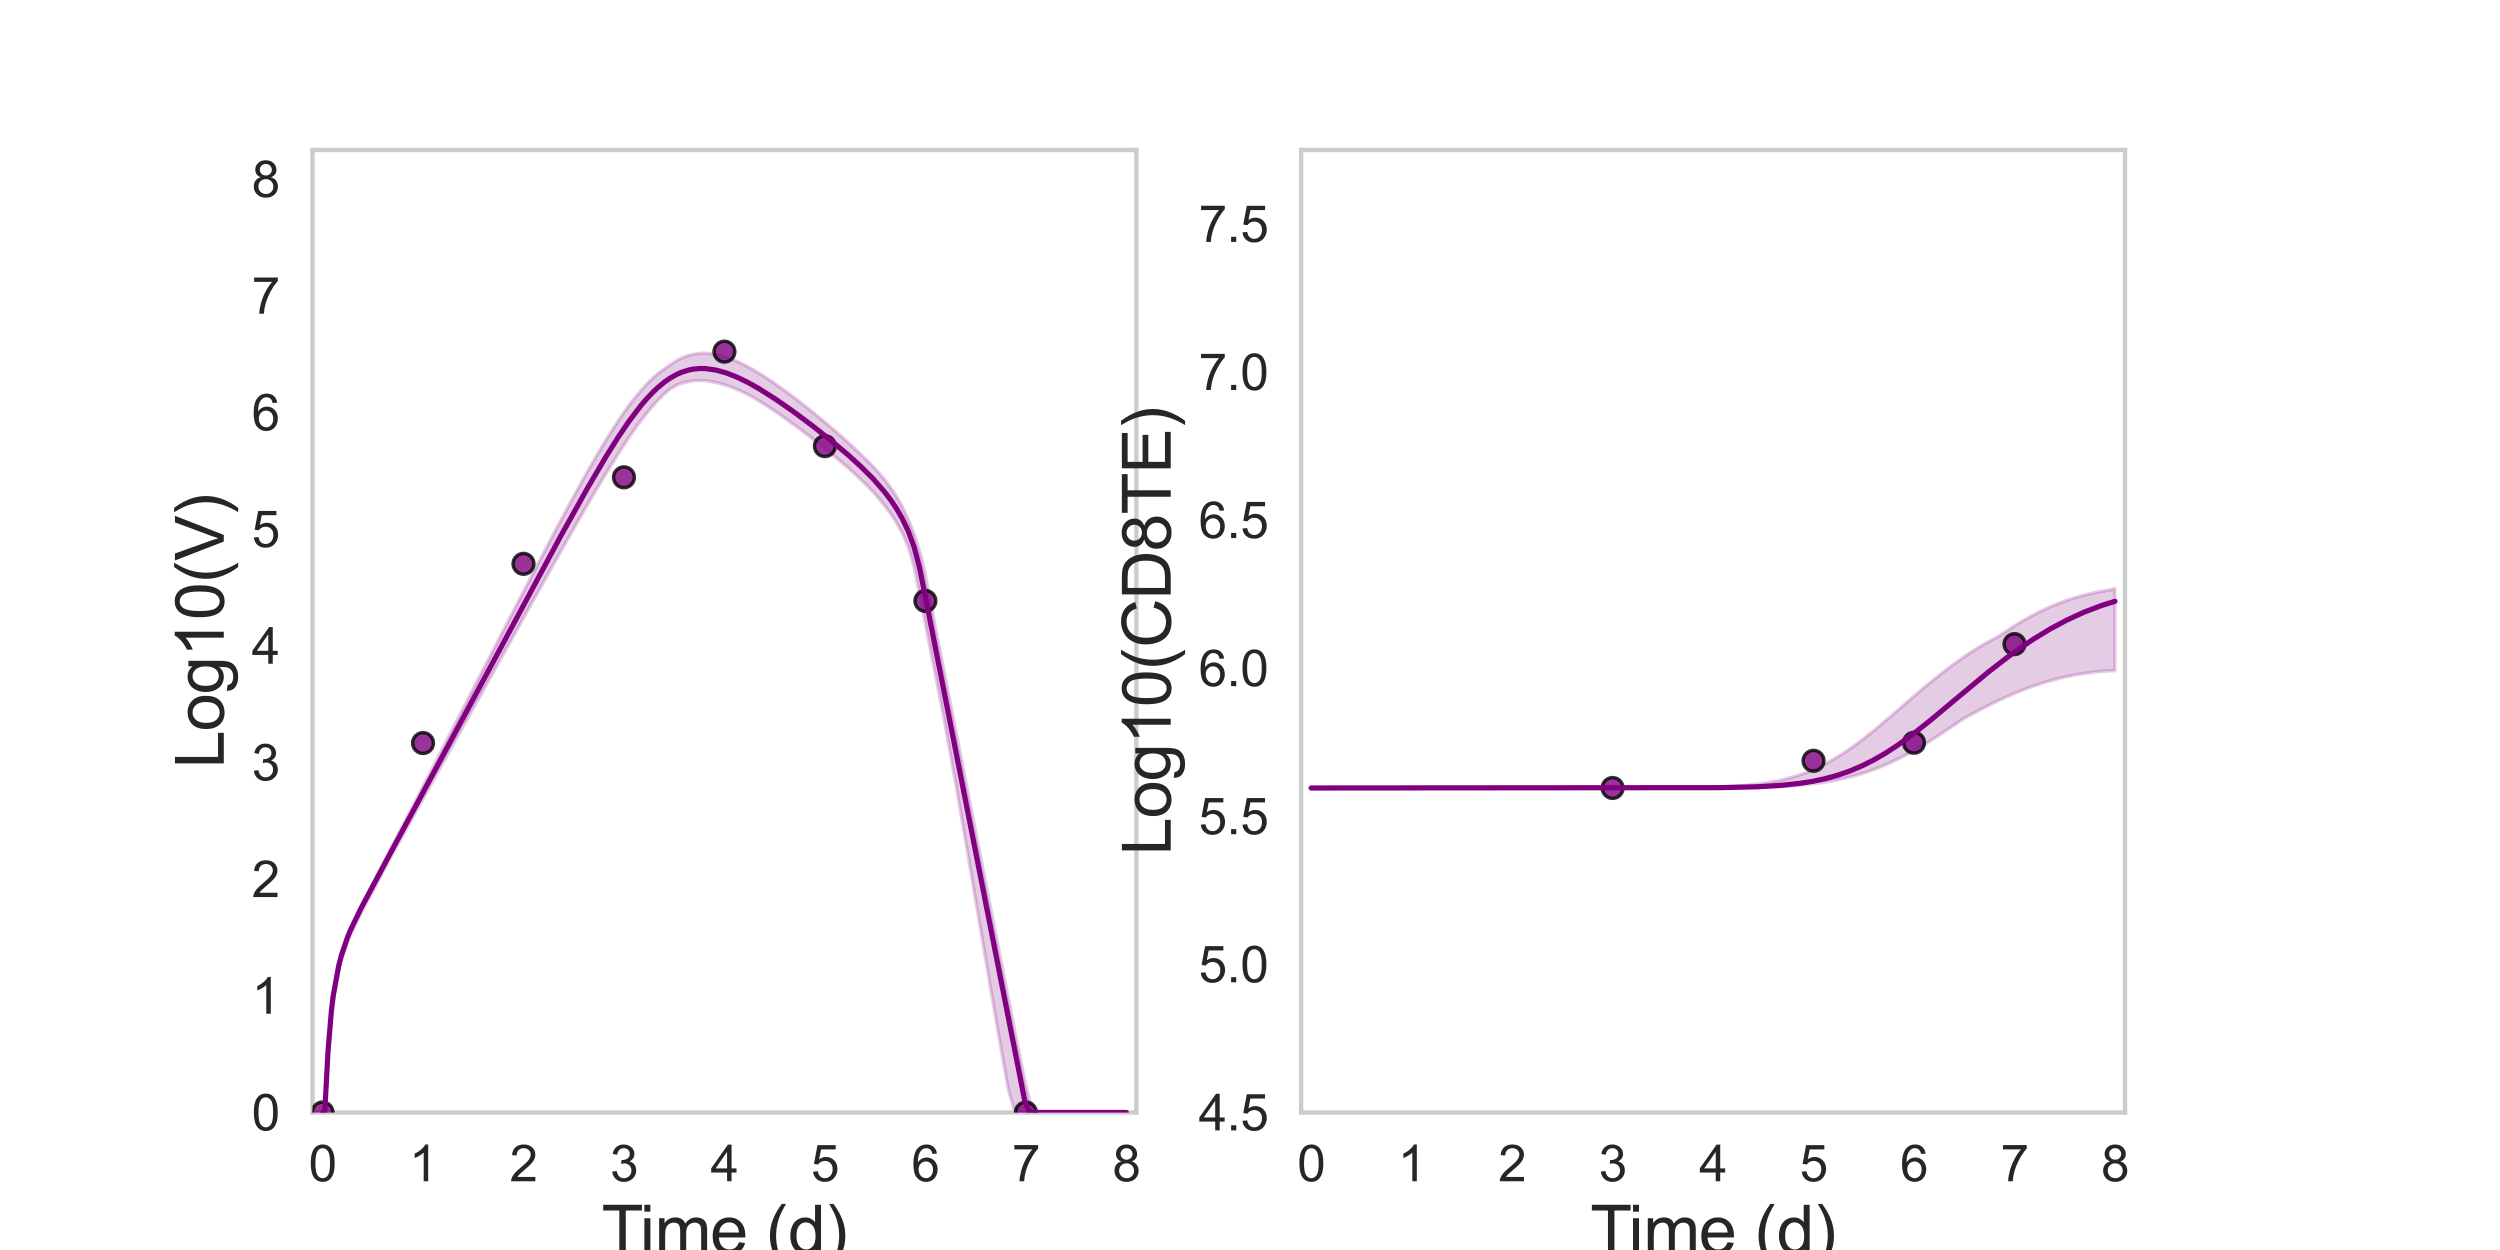 <?xml version="1.0" encoding="utf-8" standalone="no"?>
<!DOCTYPE svg PUBLIC "-//W3C//DTD SVG 1.1//EN"
  "http://www.w3.org/Graphics/SVG/1.1/DTD/svg11.dtd">
<svg xmlns:xlink="http://www.w3.org/1999/xlink" width="720pt" height="360pt" viewBox="0 0 720 360" xmlns="http://www.w3.org/2000/svg" version="1.1">
 <defs>
  <style type="text/css">*{stroke-linejoin: round; stroke-linecap: butt}</style>
 </defs>
 <g id="figure_1">
  <g id="patch_1">
   <path d="M 0 360 
L 720 360 
L 720 0 
L 0 0 
z
" style="fill: #ffffff"/>
  </g>
  <g id="axes_1">
   <g id="patch_2">
    <path d="M 90 320.4 
L 327.273 320.4 
L 327.273 43.2 
L 90 43.2 
z
" style="fill: #ffffff"/>
   </g>
   <g id="matplotlib.axis_1">
    <g id="xtick_1">
     <g id="text_1">
      <!-- 0 -->
      <g style="fill: #262626" transform="translate(88.89 340.207) scale(0.144 -0.144)">
       <defs>
        <path id="ArialMT-30" d="M 266 2259 
Q 266 3072 433 3567 
Q 600 4063 929 4331 
Q 1259 4600 1759 4600 
Q 2128 4600 2406 4451 
Q 2684 4303 2865 4023 
Q 3047 3744 3150 3342 
Q 3253 2941 3253 2259 
Q 3253 1453 3087 958 
Q 2922 463 2592 192 
Q 2263 -78 1759 -78 
Q 1097 -78 719 397 
Q 266 969 266 2259 
z
M 844 2259 
Q 844 1131 1108 757 
Q 1372 384 1759 384 
Q 2147 384 2411 759 
Q 2675 1134 2675 2259 
Q 2675 3391 2411 3762 
Q 2147 4134 1753 4134 
Q 1366 4134 1134 3806 
Q 844 3388 844 2259 
z
" transform="scale(0.016)"/>
       </defs>
       <use xlink:href="#ArialMT-30"/>
      </g>
     </g>
    </g>
    <g id="xtick_2">
     <g id="text_2">
      <!-- 1 -->
      <g style="fill: #262626" transform="translate(117.825 340.207) scale(0.144 -0.144)">
       <defs>
        <path id="ArialMT-31" d="M 2384 0 
L 1822 0 
L 1822 3584 
Q 1619 3391 1289 3197 
Q 959 3003 697 2906 
L 697 3450 
Q 1169 3672 1522 3987 
Q 1875 4303 2022 4600 
L 2384 4600 
L 2384 0 
z
" transform="scale(0.016)"/>
       </defs>
       <use xlink:href="#ArialMT-31"/>
      </g>
     </g>
    </g>
    <g id="xtick_3">
     <g id="text_3">
      <!-- 2 -->
      <g style="fill: #262626" transform="translate(146.761 340.207) scale(0.144 -0.144)">
       <defs>
        <path id="ArialMT-32" d="M 3222 541 
L 3222 0 
L 194 0 
Q 188 203 259 391 
Q 375 700 629 1000 
Q 884 1300 1366 1694 
Q 2113 2306 2375 2664 
Q 2638 3022 2638 3341 
Q 2638 3675 2398 3904 
Q 2159 4134 1775 4134 
Q 1369 4134 1125 3890 
Q 881 3647 878 3216 
L 300 3275 
Q 359 3922 746 4261 
Q 1134 4600 1788 4600 
Q 2447 4600 2831 4234 
Q 3216 3869 3216 3328 
Q 3216 3053 3103 2787 
Q 2991 2522 2730 2228 
Q 2469 1934 1863 1422 
Q 1356 997 1212 845 
Q 1069 694 975 541 
L 3222 541 
z
" transform="scale(0.016)"/>
       </defs>
       <use xlink:href="#ArialMT-32"/>
      </g>
     </g>
    </g>
    <g id="xtick_4">
     <g id="text_4">
      <!-- 3 -->
      <g style="fill: #262626" transform="translate(175.697 340.207) scale(0.144 -0.144)">
       <defs>
        <path id="ArialMT-33" d="M 269 1209 
L 831 1284 
Q 928 806 1161 595 
Q 1394 384 1728 384 
Q 2125 384 2398 659 
Q 2672 934 2672 1341 
Q 2672 1728 2419 1979 
Q 2166 2231 1775 2231 
Q 1616 2231 1378 2169 
L 1441 2663 
Q 1497 2656 1531 2656 
Q 1891 2656 2178 2843 
Q 2466 3031 2466 3422 
Q 2466 3731 2256 3934 
Q 2047 4138 1716 4138 
Q 1388 4138 1169 3931 
Q 950 3725 888 3313 
L 325 3413 
Q 428 3978 793 4289 
Q 1159 4600 1703 4600 
Q 2078 4600 2393 4439 
Q 2709 4278 2876 4000 
Q 3044 3722 3044 3409 
Q 3044 3113 2884 2869 
Q 2725 2625 2413 2481 
Q 2819 2388 3044 2092 
Q 3269 1797 3269 1353 
Q 3269 753 2831 336 
Q 2394 -81 1725 -81 
Q 1122 -81 723 278 
Q 325 638 269 1209 
z
" transform="scale(0.016)"/>
       </defs>
       <use xlink:href="#ArialMT-33"/>
      </g>
     </g>
    </g>
    <g id="xtick_5">
     <g id="text_5">
      <!-- 4 -->
      <g style="fill: #262626" transform="translate(204.632 340.207) scale(0.144 -0.144)">
       <defs>
        <path id="ArialMT-34" d="M 2069 0 
L 2069 1097 
L 81 1097 
L 81 1613 
L 2172 4581 
L 2631 4581 
L 2631 1613 
L 3250 1613 
L 3250 1097 
L 2631 1097 
L 2631 0 
L 2069 0 
z
M 2069 1613 
L 2069 3678 
L 634 1613 
L 2069 1613 
z
" transform="scale(0.016)"/>
       </defs>
       <use xlink:href="#ArialMT-34"/>
      </g>
     </g>
    </g>
    <g id="xtick_6">
     <g id="text_6">
      <!-- 5 -->
      <g style="fill: #262626" transform="translate(233.568 340.207) scale(0.144 -0.144)">
       <defs>
        <path id="ArialMT-35" d="M 266 1200 
L 856 1250 
Q 922 819 1161 601 
Q 1400 384 1738 384 
Q 2144 384 2425 690 
Q 2706 997 2706 1503 
Q 2706 1984 2436 2262 
Q 2166 2541 1728 2541 
Q 1456 2541 1237 2417 
Q 1019 2294 894 2097 
L 366 2166 
L 809 4519 
L 3088 4519 
L 3088 3981 
L 1259 3981 
L 1013 2750 
Q 1425 3038 1878 3038 
Q 2478 3038 2890 2622 
Q 3303 2206 3303 1553 
Q 3303 931 2941 478 
Q 2500 -78 1738 -78 
Q 1113 -78 717 272 
Q 322 622 266 1200 
z
" transform="scale(0.016)"/>
       </defs>
       <use xlink:href="#ArialMT-35"/>
      </g>
     </g>
    </g>
    <g id="xtick_7">
     <g id="text_7">
      <!-- 6 -->
      <g style="fill: #262626" transform="translate(262.504 340.207) scale(0.144 -0.144)">
       <defs>
        <path id="ArialMT-36" d="M 3184 3459 
L 2625 3416 
Q 2550 3747 2413 3897 
Q 2184 4138 1850 4138 
Q 1581 4138 1378 3988 
Q 1113 3794 959 3422 
Q 806 3050 800 2363 
Q 1003 2672 1297 2822 
Q 1591 2972 1913 2972 
Q 2475 2972 2870 2558 
Q 3266 2144 3266 1488 
Q 3266 1056 3080 686 
Q 2894 316 2569 119 
Q 2244 -78 1831 -78 
Q 1128 -78 684 439 
Q 241 956 241 2144 
Q 241 3472 731 4075 
Q 1159 4600 1884 4600 
Q 2425 4600 2770 4297 
Q 3116 3994 3184 3459 
z
M 888 1484 
Q 888 1194 1011 928 
Q 1134 663 1356 523 
Q 1578 384 1822 384 
Q 2178 384 2434 671 
Q 2691 959 2691 1453 
Q 2691 1928 2437 2201 
Q 2184 2475 1800 2475 
Q 1419 2475 1153 2201 
Q 888 1928 888 1484 
z
" transform="scale(0.016)"/>
       </defs>
       <use xlink:href="#ArialMT-36"/>
      </g>
     </g>
    </g>
    <g id="xtick_8">
     <g id="text_8">
      <!-- 7 -->
      <g style="fill: #262626" transform="translate(291.44 340.207) scale(0.144 -0.144)">
       <defs>
        <path id="ArialMT-37" d="M 303 3981 
L 303 4522 
L 3269 4522 
L 3269 4084 
Q 2831 3619 2401 2847 
Q 1972 2075 1738 1259 
Q 1569 684 1522 0 
L 944 0 
Q 953 541 1156 1306 
Q 1359 2072 1739 2783 
Q 2119 3494 2547 3981 
L 303 3981 
z
" transform="scale(0.016)"/>
       </defs>
       <use xlink:href="#ArialMT-37"/>
      </g>
     </g>
    </g>
    <g id="xtick_9">
     <g id="text_9">
      <!-- 8 -->
      <g style="fill: #262626" transform="translate(320.375 340.207) scale(0.144 -0.144)">
       <defs>
        <path id="ArialMT-38" d="M 1131 2484 
Q 781 2613 612 2850 
Q 444 3088 444 3419 
Q 444 3919 803 4259 
Q 1163 4600 1759 4600 
Q 2359 4600 2725 4251 
Q 3091 3903 3091 3403 
Q 3091 3084 2923 2848 
Q 2756 2613 2416 2484 
Q 2838 2347 3058 2040 
Q 3278 1734 3278 1309 
Q 3278 722 2862 322 
Q 2447 -78 1769 -78 
Q 1091 -78 675 323 
Q 259 725 259 1325 
Q 259 1772 486 2073 
Q 713 2375 1131 2484 
z
M 1019 3438 
Q 1019 3113 1228 2906 
Q 1438 2700 1772 2700 
Q 2097 2700 2305 2904 
Q 2513 3109 2513 3406 
Q 2513 3716 2298 3927 
Q 2084 4138 1766 4138 
Q 1444 4138 1231 3931 
Q 1019 3725 1019 3438 
z
M 838 1322 
Q 838 1081 952 856 
Q 1066 631 1291 507 
Q 1516 384 1775 384 
Q 2178 384 2440 643 
Q 2703 903 2703 1303 
Q 2703 1709 2433 1975 
Q 2163 2241 1756 2241 
Q 1359 2241 1098 1978 
Q 838 1716 838 1322 
z
" transform="scale(0.016)"/>
       </defs>
       <use xlink:href="#ArialMT-38"/>
      </g>
     </g>
    </g>
    <g id="text_10">
     <!-- Time (d) -->
     <g style="fill: #262626" transform="translate(173.266 361.046) scale(0.192 -0.192)">
      <defs>
       <path id="ArialMT-54" d="M 1659 0 
L 1659 4041 
L 150 4041 
L 150 4581 
L 3781 4581 
L 3781 4041 
L 2266 4041 
L 2266 0 
L 1659 0 
z
" transform="scale(0.016)"/>
       <path id="ArialMT-69" d="M 425 3934 
L 425 4581 
L 988 4581 
L 988 3934 
L 425 3934 
z
M 425 0 
L 425 3319 
L 988 3319 
L 988 0 
L 425 0 
z
" transform="scale(0.016)"/>
       <path id="ArialMT-6d" d="M 422 0 
L 422 3319 
L 925 3319 
L 925 2853 
Q 1081 3097 1340 3245 
Q 1600 3394 1931 3394 
Q 2300 3394 2536 3241 
Q 2772 3088 2869 2813 
Q 3263 3394 3894 3394 
Q 4388 3394 4653 3120 
Q 4919 2847 4919 2278 
L 4919 0 
L 4359 0 
L 4359 2091 
Q 4359 2428 4304 2576 
Q 4250 2725 4106 2815 
Q 3963 2906 3769 2906 
Q 3419 2906 3187 2673 
Q 2956 2441 2956 1928 
L 2956 0 
L 2394 0 
L 2394 2156 
Q 2394 2531 2256 2718 
Q 2119 2906 1806 2906 
Q 1569 2906 1367 2781 
Q 1166 2656 1075 2415 
Q 984 2175 984 1722 
L 984 0 
L 422 0 
z
" transform="scale(0.016)"/>
       <path id="ArialMT-65" d="M 2694 1069 
L 3275 997 
Q 3138 488 2766 206 
Q 2394 -75 1816 -75 
Q 1088 -75 661 373 
Q 234 822 234 1631 
Q 234 2469 665 2931 
Q 1097 3394 1784 3394 
Q 2450 3394 2872 2941 
Q 3294 2488 3294 1666 
Q 3294 1616 3291 1516 
L 816 1516 
Q 847 969 1125 678 
Q 1403 388 1819 388 
Q 2128 388 2347 550 
Q 2566 713 2694 1069 
z
M 847 1978 
L 2700 1978 
Q 2663 2397 2488 2606 
Q 2219 2931 1791 2931 
Q 1403 2931 1139 2672 
Q 875 2413 847 1978 
z
" transform="scale(0.016)"/>
       <path id="ArialMT-20" transform="scale(0.016)"/>
       <path id="ArialMT-28" d="M 1497 -1347 
Q 1031 -759 709 28 
Q 388 816 388 1659 
Q 388 2403 628 3084 
Q 909 3875 1497 4659 
L 1900 4659 
Q 1522 4009 1400 3731 
Q 1209 3300 1100 2831 
Q 966 2247 966 1656 
Q 966 153 1900 -1347 
L 1497 -1347 
z
" transform="scale(0.016)"/>
       <path id="ArialMT-64" d="M 2575 0 
L 2575 419 
Q 2259 -75 1647 -75 
Q 1250 -75 917 144 
Q 584 363 401 755 
Q 219 1147 219 1656 
Q 219 2153 384 2558 
Q 550 2963 881 3178 
Q 1213 3394 1622 3394 
Q 1922 3394 2156 3267 
Q 2391 3141 2538 2938 
L 2538 4581 
L 3097 4581 
L 3097 0 
L 2575 0 
z
M 797 1656 
Q 797 1019 1065 703 
Q 1334 388 1700 388 
Q 2069 388 2326 689 
Q 2584 991 2584 1609 
Q 2584 2291 2321 2609 
Q 2059 2928 1675 2928 
Q 1300 2928 1048 2622 
Q 797 2316 797 1656 
z
" transform="scale(0.016)"/>
       <path id="ArialMT-29" d="M 791 -1347 
L 388 -1347 
Q 1322 153 1322 1656 
Q 1322 2244 1188 2822 
Q 1081 3291 891 3722 
Q 769 4003 388 4659 
L 791 4659 
Q 1378 3875 1659 3084 
Q 1900 2403 1900 1659 
Q 1900 816 1576 28 
Q 1253 -759 791 -1347 
z
" transform="scale(0.016)"/>
      </defs>
      <use xlink:href="#ArialMT-54"/>
      <use xlink:href="#ArialMT-69" x="57.334"/>
      <use xlink:href="#ArialMT-6d" x="79.551"/>
      <use xlink:href="#ArialMT-65" x="162.852"/>
      <use xlink:href="#ArialMT-20" x="218.467"/>
      <use xlink:href="#ArialMT-28" x="246.25"/>
      <use xlink:href="#ArialMT-64" x="279.551"/>
      <use xlink:href="#ArialMT-29" x="335.166"/>
     </g>
    </g>
   </g>
   <g id="matplotlib.axis_2">
    <g id="ytick_1">
     <g id="text_11">
      <!-- 0 -->
      <g style="fill: #262626" transform="translate(72.492 325.554) scale(0.144 -0.144)">
       <use xlink:href="#ArialMT-30"/>
      </g>
     </g>
    </g>
    <g id="ytick_2">
     <g id="text_12">
      <!-- 1 -->
      <g style="fill: #262626" transform="translate(72.492 291.954) scale(0.144 -0.144)">
       <use xlink:href="#ArialMT-31"/>
      </g>
     </g>
    </g>
    <g id="ytick_3">
     <g id="text_13">
      <!-- 2 -->
      <g style="fill: #262626" transform="translate(72.492 258.354) scale(0.144 -0.144)">
       <use xlink:href="#ArialMT-32"/>
      </g>
     </g>
    </g>
    <g id="ytick_4">
     <g id="text_14">
      <!-- 3 -->
      <g style="fill: #262626" transform="translate(72.492 224.754) scale(0.144 -0.144)">
       <use xlink:href="#ArialMT-33"/>
      </g>
     </g>
    </g>
    <g id="ytick_5">
     <g id="text_15">
      <!-- 4 -->
      <g style="fill: #262626" transform="translate(72.492 191.154) scale(0.144 -0.144)">
       <use xlink:href="#ArialMT-34"/>
      </g>
     </g>
    </g>
    <g id="ytick_6">
     <g id="text_16">
      <!-- 5 -->
      <g style="fill: #262626" transform="translate(72.492 157.554) scale(0.144 -0.144)">
       <use xlink:href="#ArialMT-35"/>
      </g>
     </g>
    </g>
    <g id="ytick_7">
     <g id="text_17">
      <!-- 6 -->
      <g style="fill: #262626" transform="translate(72.492 123.954) scale(0.144 -0.144)">
       <use xlink:href="#ArialMT-36"/>
      </g>
     </g>
    </g>
    <g id="ytick_8">
     <g id="text_18">
      <!-- 7 -->
      <g style="fill: #262626" transform="translate(72.492 90.354) scale(0.144 -0.144)">
       <use xlink:href="#ArialMT-37"/>
      </g>
     </g>
    </g>
    <g id="ytick_9">
     <g id="text_19">
      <!-- 8 -->
      <g style="fill: #262626" transform="translate(72.492 56.754) scale(0.144 -0.144)">
       <use xlink:href="#ArialMT-38"/>
      </g>
     </g>
    </g>
    <g id="text_20">
     <!-- Log10(V) -->
     <g style="fill: #262626" transform="translate(64.451 221.289) rotate(-90) scale(0.192 -0.192)">
      <defs>
       <path id="ArialMT-4c" d="M 469 0 
L 469 4581 
L 1075 4581 
L 1075 541 
L 3331 541 
L 3331 0 
L 469 0 
z
" transform="scale(0.016)"/>
       <path id="ArialMT-6f" d="M 213 1659 
Q 213 2581 725 3025 
Q 1153 3394 1769 3394 
Q 2453 3394 2887 2945 
Q 3322 2497 3322 1706 
Q 3322 1066 3130 698 
Q 2938 331 2570 128 
Q 2203 -75 1769 -75 
Q 1072 -75 642 372 
Q 213 819 213 1659 
z
M 791 1659 
Q 791 1022 1069 705 
Q 1347 388 1769 388 
Q 2188 388 2466 706 
Q 2744 1025 2744 1678 
Q 2744 2294 2464 2611 
Q 2184 2928 1769 2928 
Q 1347 2928 1069 2612 
Q 791 2297 791 1659 
z
" transform="scale(0.016)"/>
       <path id="ArialMT-67" d="M 319 -275 
L 866 -356 
Q 900 -609 1056 -725 
Q 1266 -881 1628 -881 
Q 2019 -881 2231 -725 
Q 2444 -569 2519 -288 
Q 2563 -116 2559 434 
Q 2191 0 1641 0 
Q 956 0 581 494 
Q 206 988 206 1678 
Q 206 2153 378 2554 
Q 550 2956 876 3175 
Q 1203 3394 1644 3394 
Q 2231 3394 2613 2919 
L 2613 3319 
L 3131 3319 
L 3131 450 
Q 3131 -325 2973 -648 
Q 2816 -972 2473 -1159 
Q 2131 -1347 1631 -1347 
Q 1038 -1347 672 -1080 
Q 306 -813 319 -275 
z
M 784 1719 
Q 784 1066 1043 766 
Q 1303 466 1694 466 
Q 2081 466 2343 764 
Q 2606 1063 2606 1700 
Q 2606 2309 2336 2618 
Q 2066 2928 1684 2928 
Q 1309 2928 1046 2623 
Q 784 2319 784 1719 
z
" transform="scale(0.016)"/>
       <path id="ArialMT-56" d="M 1803 0 
L 28 4581 
L 684 4581 
L 1875 1253 
Q 2019 853 2116 503 
Q 2222 878 2363 1253 
L 3600 4581 
L 4219 4581 
L 2425 0 
L 1803 0 
z
" transform="scale(0.016)"/>
      </defs>
      <use xlink:href="#ArialMT-4c"/>
      <use xlink:href="#ArialMT-6f" x="55.615"/>
      <use xlink:href="#ArialMT-67" x="111.23"/>
      <use xlink:href="#ArialMT-31" x="166.846"/>
      <use xlink:href="#ArialMT-30" x="222.461"/>
      <use xlink:href="#ArialMT-28" x="278.076"/>
      <use xlink:href="#ArialMT-56" x="311.377"/>
      <use xlink:href="#ArialMT-29" x="378.076"/>
     </g>
    </g>
   </g>
   <g id="patch_3">
    <path d="M 90 320.4 
L 90 43.2 
" style="fill: none; stroke: #cccccc; stroke-width: 1.25; stroke-linejoin: miter; stroke-linecap: square"/>
   </g>
   <g id="patch_4">
    <path d="M 327.273 320.4 
L 327.273 43.2 
" style="fill: none; stroke: #cccccc; stroke-width: 1.25; stroke-linejoin: miter; stroke-linecap: square"/>
   </g>
   <g id="patch_5">
    <path d="M 90 320.4 
L 327.273 320.4 
" style="fill: none; stroke: #cccccc; stroke-width: 1.25; stroke-linejoin: miter; stroke-linecap: square"/>
   </g>
   <g id="patch_6">
    <path d="M 90 43.2 
L 327.273 43.2 
" style="fill: none; stroke: #cccccc; stroke-width: 1.25; stroke-linejoin: miter; stroke-linecap: square"/>
   </g>
   <g id="PolyCollection_1">
    <defs>
     <path id="m86a593e76c" d="M 92.894 -39.6 
L 92.894 -39.6 
L 92.895 -39.6 
L 92.904 -39.6 
L 93.004 -39.6 
L 93.296 -39.6 
L 93.519 -39.6 
L 94.119 -50.35 
L 94.478 -56.868 
L 95.474 -68.475 
L 95.999 -72.553 
L 97.544 -80.752 
L 98.264 -83.451 
L 100.059 -88.672 
L 100.964 -90.804 
L 102.905 -94.882 
L 103.976 -96.981 
L 105.93 -100.709 
L 107.113 -102.939 
L 109.073 -106.626 
L 110.336 -108.999 
L 112.285 -112.666 
L 113.607 -115.059 
L 115.546 -118.557 
L 116.911 -121.018 
L 119.036 -124.854 
L 120.376 -127.272 
L 122.218 -130.596 
L 123.61 -133.106 
L 125.611 -136.717 
L 126.99 -139.205 
L 128.84 -142.541 
L 130.247 -145.08 
L 132.226 -148.649 
L 133.612 -151.149 
L 135.438 -154.442 
L 136.847 -156.981 
L 138.789 -160.482 
L 140.176 -162.982 
L 141.987 -166.245 
L 143.392 -168.774 
L 145.311 -172.23 
L 146.693 -174.717 
L 148.491 -177.949 
L 149.889 -180.46 
L 151.793 -183.877 
L 153.169 -186.346 
L 154.961 -189.554 
L 156.353 -192.043 
L 158.253 -195.43 
L 159.627 -197.877 
L 161.425 -201.064 
L 162.817 -203.528 
L 164.73 -206.89 
L 166.11 -209.306 
L 167.932 -212.472 
L 169.336 -214.893 
L 171.285 -218.215 
L 172.682 -220.57 
L 174.541 -223.655 
L 175.966 -225.977 
L 177.953 -229.142 
L 179.366 -231.329 
L 181.228 -234.129 
L 182.664 -236.192 
L 184.643 -238.919 
L 186.063 -240.746 
L 187.944 -243.045 
L 189.391 -244.617 
L 191.412 -246.631 
L 192.862 -247.863 
L 195.029 -249.138 
L 196.457 -249.661 
L 198.333 -250.12 
L 199.791 -250.333 
L 201.739 -250.406 
L 203.142 -250.341 
L 204.872 -250.115 
L 206.259 -249.841 
L 208.038 -249.37 
L 209.373 -248.946 
L 211.019 -248.338 
L 212.346 -247.795 
L 214.094 -247.006 
L 215.377 -246.385 
L 217.017 -245.492 
L 218.317 -244.712 
L 220.143 -243.568 
L 221.42 -242.74 
L 223.193 -241.552 
L 224.528 -240.637 
L 226.632 -239.152 
L 228.031 -238.147 
L 230.586 -236.263 
L 232.127 -235.101 
L 233.887 -233.75 
L 235.647 -232.379 
L 237.406 -230.982 
L 239.166 -229.558 
L 240.926 -228.103 
L 242.685 -226.614 
L 244.445 -225.081 
L 246.205 -223.497 
L 247.964 -221.85 
L 249.724 -220.124 
L 251.484 -218.289 
L 253.243 -216.282 
L 254.794 -214.383 
L 256.484 -212.104 
L 258.174 -209.518 
L 259.863 -206.47 
L 261.553 -202.562 
L 263.243 -196.876 
L 264.184 -192.137 
L 264.747 -189.299 
L 265.028 -187.875 
L 265.179 -187.108 
L 265.293 -186.534 
L 265.415 -185.916 
L 265.488 -185.544 
L 265.597 -184.991 
L 265.678 -184.584 
L 265.812 -183.906 
L 265.946 -183.228 
L 266.204 -181.924 
L 266.556 -180.139 
L 267.376 -175.971 
L 268 -172.818 
L 269.088 -167.294 
L 269.827 -163.549 
L 271.096 -157.101 
L 271.901 -152.865 
L 273.283 -145.208 
L 274.122 -140.574 
L 275.37 -133.64 
L 276.261 -128.503 
L 277.586 -120.774 
L 278.503 -115.418 
L 279.877 -107.328 
L 280.808 -101.805 
L 282.22 -93.453 
L 283.161 -87.907 
L 284.461 -80.271 
L 285.443 -74.533 
L 286.818 -66.551 
L 287.842 -60.661 
L 289.316 -52.289 
L 290.406 -46.209 
L 292.045 -40.656 
L 293.252 -39.6 
L 295.182 -39.6 
L 296.593 -39.6 
L 299.015 -39.6 
L 300.715 -39.6 
L 303.609 -39.6 
L 305.492 -39.6 
L 308.385 -39.6 
L 310.392 -39.6 
L 313.285 -39.6 
L 315.393 -39.6 
L 318.286 -39.6 
L 320.478 -39.6 
L 323.372 -39.6 
L 324.379 -39.6 
L 324.379 -39.6 
L 324.379 -39.6 
L 323.372 -39.6 
L 320.478 -39.6 
L 318.286 -39.6 
L 315.393 -39.6 
L 313.285 -39.6 
L 310.392 -39.6 
L 308.385 -39.6 
L 305.492 -39.6 
L 303.609 -39.6 
L 300.715 -39.6 
L 299.015 -39.609 
L 296.593 -42.91 
L 295.182 -48.463 
L 293.252 -58.077 
L 292.045 -64.216 
L 290.406 -72.55 
L 289.316 -78.093 
L 287.842 -85.587 
L 286.818 -90.797 
L 285.443 -97.791 
L 284.461 -102.787 
L 283.161 -109.399 
L 282.22 -114.184 
L 280.808 -121.368 
L 279.877 -126.106 
L 278.503 -133.101 
L 277.586 -137.769 
L 276.261 -144.513 
L 275.37 -149.046 
L 274.122 -155.397 
L 273.283 -159.664 
L 271.901 -166.694 
L 271.096 -170.786 
L 269.827 -177.229 
L 269.088 -181.038 
L 268 -186.686 
L 267.376 -189.913 
L 266.556 -194.115 
L 266.204 -195.784 
L 265.946 -196.917 
L 265.812 -197.486 
L 265.678 -198.055 
L 265.597 -198.367 
L 265.488 -198.777 
L 265.415 -199.074 
L 265.293 -199.568 
L 265.179 -200.027 
L 265.028 -200.585 
L 264.747 -201.594 
L 264.184 -203.342 
L 263.243 -206.285 
L 261.553 -210.463 
L 259.863 -214.076 
L 258.174 -217.056 
L 256.484 -219.599 
L 254.794 -221.834 
L 253.243 -223.684 
L 251.484 -225.611 
L 249.724 -227.393 
L 247.964 -229.066 
L 246.205 -230.727 
L 244.445 -232.378 
L 242.685 -233.976 
L 240.926 -235.532 
L 239.166 -237.053 
L 237.406 -238.542 
L 235.647 -240.003 
L 233.887 -241.436 
L 232.127 -242.842 
L 230.586 -244.053 
L 228.031 -246 
L 226.632 -247.048 
L 224.528 -248.566 
L 223.193 -249.507 
L 221.42 -250.708 
L 220.143 -251.547 
L 218.317 -252.684 
L 217.017 -253.461 
L 215.377 -254.374 
L 214.094 -255.048 
L 212.346 -255.876 
L 211.019 -256.45 
L 209.373 -257.058 
L 208.038 -257.482 
L 206.259 -257.902 
L 204.872 -258.138 
L 203.142 -258.262 
L 201.739 -258.248 
L 199.791 -257.982 
L 198.333 -257.644 
L 196.457 -256.935 
L 195.029 -256.247 
L 192.862 -254.841 
L 191.412 -253.776 
L 189.391 -252.326 
L 187.944 -251.036 
L 186.063 -249.18 
L 184.643 -247.57 
L 182.664 -245.231 
L 181.228 -243.343 
L 179.366 -240.76 
L 177.953 -238.65 
L 175.966 -235.555 
L 174.541 -233.292 
L 172.682 -230.211 
L 171.285 -227.84 
L 169.336 -224.431 
L 167.932 -221.932 
L 166.11 -218.626 
L 164.73 -216.097 
L 162.817 -212.545 
L 161.425 -209.939 
L 159.627 -206.549 
L 158.253 -203.946 
L 156.353 -200.327 
L 154.961 -197.665 
L 153.169 -194.229 
L 151.793 -191.584 
L 149.889 -187.917 
L 148.491 -185.221 
L 146.693 -181.748 
L 145.311 -179.077 
L 143.392 -175.361 
L 141.987 -172.641 
L 140.176 -169.131 
L 138.789 -166.443 
L 136.847 -162.676 
L 135.438 -159.944 
L 133.612 -156.401 
L 132.226 -153.711 
L 130.247 -149.87 
L 128.84 -147.138 
L 126.99 -143.547 
L 125.611 -140.87 
L 123.61 -136.982 
L 122.218 -134.282 
L 120.376 -130.703 
L 119.036 -128.102 
L 116.911 -123.977 
L 115.546 -121.344 
L 113.607 -117.601 
L 112.285 -115.052 
L 110.336 -111.293 
L 109.073 -108.861 
L 107.113 -105.082 
L 105.93 -102.794 
L 103.976 -98.956 
L 102.905 -96.786 
L 100.964 -92.532 
L 100.059 -90.286 
L 98.264 -84.833 
L 97.544 -82.006 
L 95.999 -73.515 
L 95.474 -69.292 
L 94.478 -57.45 
L 94.119 -50.842 
L 93.519 -39.766 
L 93.296 -39.6 
L 93.004 -39.6 
L 92.904 -39.6 
L 92.895 -39.6 
L 92.894 -39.6 
z
" style="stroke: #800080; stroke-opacity: 0.2"/>
    </defs>
    <g clip-path="url(#pfdc4e03cc8)">
     <use xlink:href="#m86a593e76c" x="0" y="360" style="fill: #800080; fill-opacity: 0.2; stroke: #800080; stroke-opacity: 0.2"/>
    </g>
   </g>
   <g id="PathCollection_1">
    <defs>
     <path id="mb841801ce0" d="M 0 3 
C 0.796 3 1.559 2.684 2.121 2.121 
C 2.684 1.559 3 0.796 3 0 
C 3 -0.796 2.684 -1.559 2.121 -2.121 
C 1.559 -2.684 0.796 -3 0 -3 
C -0.796 -3 -1.559 -2.684 -2.121 -2.121 
C -2.684 -1.559 -3 -0.796 -3 0 
C -3 0.796 -2.684 1.559 -2.121 2.121 
C -1.559 2.684 -0.796 3 0 3 
z
" style="stroke: #000000; stroke-opacity: 0.8"/>
    </defs>
    <g clip-path="url(#pfdc4e03cc8)">
     <use xlink:href="#mb841801ce0" x="92.894" y="320.4" style="fill: #800080; fill-opacity: 0.8; stroke: #000000; stroke-opacity: 0.8"/>
     <use xlink:href="#mb841801ce0" x="121.829" y="213.998" style="fill: #800080; fill-opacity: 0.8; stroke: #000000; stroke-opacity: 0.8"/>
     <use xlink:href="#mb841801ce0" x="150.765" y="162.384" style="fill: #800080; fill-opacity: 0.8; stroke: #000000; stroke-opacity: 0.8"/>
     <use xlink:href="#mb841801ce0" x="179.701" y="137.461" style="fill: #800080; fill-opacity: 0.8; stroke: #000000; stroke-opacity: 0.8"/>
     <use xlink:href="#mb841801ce0" x="208.636" y="101.271" style="fill: #800080; fill-opacity: 0.8; stroke: #000000; stroke-opacity: 0.8"/>
     <use xlink:href="#mb841801ce0" x="237.572" y="128.486" style="fill: #800080; fill-opacity: 0.8; stroke: #000000; stroke-opacity: 0.8"/>
     <use xlink:href="#mb841801ce0" x="266.508" y="173.068" style="fill: #800080; fill-opacity: 0.8; stroke: #000000; stroke-opacity: 0.8"/>
     <use xlink:href="#mb841801ce0" x="295.443" y="320.4" style="fill: #800080; fill-opacity: 0.8; stroke: #000000; stroke-opacity: 0.8"/>
    </g>
   </g>
   <g id="line2d_1">
    <path d="M 92.894 320.4 
L 93.519 320.4 
L 94.478 302.592 
L 95.474 290.79 
L 95.999 286.593 
L 97.544 278.159 
L 98.264 275.364 
L 100.059 270.003 
L 100.964 267.819 
L 103.976 261.584 
L 112.285 246.004 
L 161.425 154.501 
L 169.336 140.329 
L 174.541 131.478 
L 177.953 126.038 
L 181.228 121.214 
L 184.643 116.727 
L 186.063 115.058 
L 187.944 113.047 
L 189.391 111.666 
L 191.412 109.993 
L 192.862 108.979 
L 195.029 107.762 
L 196.457 107.15 
L 198.333 106.571 
L 199.791 106.29 
L 201.739 106.128 
L 203.142 106.154 
L 206.259 106.591 
L 209.373 107.474 
L 212.346 108.656 
L 215.377 110.133 
L 218.317 111.775 
L 223.193 114.841 
L 228.031 118.196 
L 233.887 122.558 
L 239.166 126.734 
L 244.445 131.189 
L 247.964 134.395 
L 251.484 137.918 
L 254.794 141.712 
L 256.484 143.933 
L 258.174 146.444 
L 259.863 149.371 
L 261.553 152.927 
L 263.243 157.519 
L 264.747 163.177 
L 266.204 170.382 
L 287.842 280.123 
L 295.182 317.284 
L 296.593 320.4 
L 324.379 320.4 
L 324.379 320.4 
" clip-path="url(#pfdc4e03cc8)" style="fill: none; stroke: #800080; stroke-width: 1.5; stroke-linecap: round"/>
   </g>
  </g>
  <g id="axes_2">
   <g id="patch_7">
    <path d="M 374.727 320.4 
L 612 320.4 
L 612 43.2 
L 374.727 43.2 
z
" style="fill: #ffffff"/>
   </g>
   <g id="matplotlib.axis_3">
    <g id="xtick_10">
     <g id="text_21">
      <!-- 0 -->
      <g style="fill: #262626" transform="translate(373.617 340.207) scale(0.144 -0.144)">
       <use xlink:href="#ArialMT-30"/>
      </g>
     </g>
    </g>
    <g id="xtick_11">
     <g id="text_22">
      <!-- 1 -->
      <g style="fill: #262626" transform="translate(402.553 340.207) scale(0.144 -0.144)">
       <use xlink:href="#ArialMT-31"/>
      </g>
     </g>
    </g>
    <g id="xtick_12">
     <g id="text_23">
      <!-- 2 -->
      <g style="fill: #262626" transform="translate(431.488 340.207) scale(0.144 -0.144)">
       <use xlink:href="#ArialMT-32"/>
      </g>
     </g>
    </g>
    <g id="xtick_13">
     <g id="text_24">
      <!-- 3 -->
      <g style="fill: #262626" transform="translate(460.424 340.207) scale(0.144 -0.144)">
       <use xlink:href="#ArialMT-33"/>
      </g>
     </g>
    </g>
    <g id="xtick_14">
     <g id="text_25">
      <!-- 4 -->
      <g style="fill: #262626" transform="translate(489.36 340.207) scale(0.144 -0.144)">
       <use xlink:href="#ArialMT-34"/>
      </g>
     </g>
    </g>
    <g id="xtick_15">
     <g id="text_26">
      <!-- 5 -->
      <g style="fill: #262626" transform="translate(518.295 340.207) scale(0.144 -0.144)">
       <use xlink:href="#ArialMT-35"/>
      </g>
     </g>
    </g>
    <g id="xtick_16">
     <g id="text_27">
      <!-- 6 -->
      <g style="fill: #262626" transform="translate(547.231 340.207) scale(0.144 -0.144)">
       <use xlink:href="#ArialMT-36"/>
      </g>
     </g>
    </g>
    <g id="xtick_17">
     <g id="text_28">
      <!-- 7 -->
      <g style="fill: #262626" transform="translate(576.167 340.207) scale(0.144 -0.144)">
       <use xlink:href="#ArialMT-37"/>
      </g>
     </g>
    </g>
    <g id="xtick_18">
     <g id="text_29">
      <!-- 8 -->
      <g style="fill: #262626" transform="translate(605.103 340.207) scale(0.144 -0.144)">
       <use xlink:href="#ArialMT-38"/>
      </g>
     </g>
    </g>
    <g id="text_30">
     <!-- Time (d) -->
     <g style="fill: #262626" transform="translate(457.994 361.046) scale(0.192 -0.192)">
      <use xlink:href="#ArialMT-54"/>
      <use xlink:href="#ArialMT-69" x="57.334"/>
      <use xlink:href="#ArialMT-6d" x="79.551"/>
      <use xlink:href="#ArialMT-65" x="162.852"/>
      <use xlink:href="#ArialMT-20" x="218.467"/>
      <use xlink:href="#ArialMT-28" x="246.25"/>
      <use xlink:href="#ArialMT-64" x="279.551"/>
      <use xlink:href="#ArialMT-29" x="335.166"/>
     </g>
    </g>
   </g>
   <g id="matplotlib.axis_4">
    <g id="ytick_10">
     <g id="text_31">
      <!-- 4.5 -->
      <g style="fill: #262626" transform="translate(345.211 325.554) scale(0.144 -0.144)">
       <defs>
        <path id="ArialMT-2e" d="M 581 0 
L 581 641 
L 1222 641 
L 1222 0 
L 581 0 
z
" transform="scale(0.016)"/>
       </defs>
       <use xlink:href="#ArialMT-34"/>
       <use xlink:href="#ArialMT-2e" x="55.615"/>
       <use xlink:href="#ArialMT-35" x="83.398"/>
      </g>
     </g>
    </g>
    <g id="ytick_11">
     <g id="text_32">
      <!-- 5.0 -->
      <g style="fill: #262626" transform="translate(345.211 282.907) scale(0.144 -0.144)">
       <use xlink:href="#ArialMT-35"/>
       <use xlink:href="#ArialMT-2e" x="55.615"/>
       <use xlink:href="#ArialMT-30" x="83.398"/>
      </g>
     </g>
    </g>
    <g id="ytick_12">
     <g id="text_33">
      <!-- 5.5 -->
      <g style="fill: #262626" transform="translate(345.211 240.261) scale(0.144 -0.144)">
       <use xlink:href="#ArialMT-35"/>
       <use xlink:href="#ArialMT-2e" x="55.615"/>
       <use xlink:href="#ArialMT-35" x="83.398"/>
      </g>
     </g>
    </g>
    <g id="ytick_13">
     <g id="text_34">
      <!-- 6.0 -->
      <g style="fill: #262626" transform="translate(345.211 197.615) scale(0.144 -0.144)">
       <use xlink:href="#ArialMT-36"/>
       <use xlink:href="#ArialMT-2e" x="55.615"/>
       <use xlink:href="#ArialMT-30" x="83.398"/>
      </g>
     </g>
    </g>
    <g id="ytick_14">
     <g id="text_35">
      <!-- 6.5 -->
      <g style="fill: #262626" transform="translate(345.211 154.969) scale(0.144 -0.144)">
       <use xlink:href="#ArialMT-36"/>
       <use xlink:href="#ArialMT-2e" x="55.615"/>
       <use xlink:href="#ArialMT-35" x="83.398"/>
      </g>
     </g>
    </g>
    <g id="ytick_15">
     <g id="text_36">
      <!-- 7.0 -->
      <g style="fill: #262626" transform="translate(345.211 112.323) scale(0.144 -0.144)">
       <use xlink:href="#ArialMT-37"/>
       <use xlink:href="#ArialMT-2e" x="55.615"/>
       <use xlink:href="#ArialMT-30" x="83.398"/>
      </g>
     </g>
    </g>
    <g id="ytick_16">
     <g id="text_37">
      <!-- 7.5 -->
      <g style="fill: #262626" transform="translate(345.211 69.677) scale(0.144 -0.144)">
       <use xlink:href="#ArialMT-37"/>
       <use xlink:href="#ArialMT-2e" x="55.615"/>
       <use xlink:href="#ArialMT-35" x="83.398"/>
      </g>
     </g>
    </g>
    <g id="text_38">
     <!-- Log10(CD8TE) -->
     <g style="fill: #262626" transform="translate(337.17 246.357) rotate(-90) scale(0.192 -0.192)">
      <defs>
       <path id="ArialMT-43" d="M 3763 1606 
L 4369 1453 
Q 4178 706 3683 314 
Q 3188 -78 2472 -78 
Q 1731 -78 1267 223 
Q 803 525 561 1097 
Q 319 1669 319 2325 
Q 319 3041 592 3573 
Q 866 4106 1370 4382 
Q 1875 4659 2481 4659 
Q 3169 4659 3637 4309 
Q 4106 3959 4291 3325 
L 3694 3184 
Q 3534 3684 3231 3912 
Q 2928 4141 2469 4141 
Q 1941 4141 1586 3887 
Q 1231 3634 1087 3207 
Q 944 2781 944 2328 
Q 944 1744 1114 1308 
Q 1284 872 1643 656 
Q 2003 441 2422 441 
Q 2931 441 3284 734 
Q 3638 1028 3763 1606 
z
" transform="scale(0.016)"/>
       <path id="ArialMT-44" d="M 494 0 
L 494 4581 
L 2072 4581 
Q 2606 4581 2888 4516 
Q 3281 4425 3559 4188 
Q 3922 3881 4101 3404 
Q 4281 2928 4281 2316 
Q 4281 1794 4159 1391 
Q 4038 988 3847 723 
Q 3656 459 3429 307 
Q 3203 156 2883 78 
Q 2563 0 2147 0 
L 494 0 
z
M 1100 541 
L 2078 541 
Q 2531 541 2789 625 
Q 3047 709 3200 863 
Q 3416 1078 3536 1442 
Q 3656 1806 3656 2325 
Q 3656 3044 3420 3430 
Q 3184 3816 2847 3947 
Q 2603 4041 2063 4041 
L 1100 4041 
L 1100 541 
z
" transform="scale(0.016)"/>
       <path id="ArialMT-45" d="M 506 0 
L 506 4581 
L 3819 4581 
L 3819 4041 
L 1113 4041 
L 1113 2638 
L 3647 2638 
L 3647 2100 
L 1113 2100 
L 1113 541 
L 3925 541 
L 3925 0 
L 506 0 
z
" transform="scale(0.016)"/>
      </defs>
      <use xlink:href="#ArialMT-4c"/>
      <use xlink:href="#ArialMT-6f" x="55.615"/>
      <use xlink:href="#ArialMT-67" x="111.23"/>
      <use xlink:href="#ArialMT-31" x="166.846"/>
      <use xlink:href="#ArialMT-30" x="222.461"/>
      <use xlink:href="#ArialMT-28" x="278.076"/>
      <use xlink:href="#ArialMT-43" x="311.377"/>
      <use xlink:href="#ArialMT-44" x="383.594"/>
      <use xlink:href="#ArialMT-38" x="455.811"/>
      <use xlink:href="#ArialMT-54" x="511.426"/>
      <use xlink:href="#ArialMT-45" x="572.51"/>
      <use xlink:href="#ArialMT-29" x="639.209"/>
     </g>
    </g>
   </g>
   <g id="patch_8">
    <path d="M 374.727 320.4 
L 374.727 43.2 
" style="fill: none; stroke: #cccccc; stroke-width: 1.25; stroke-linejoin: miter; stroke-linecap: square"/>
   </g>
   <g id="patch_9">
    <path d="M 612 320.4 
L 612 43.2 
" style="fill: none; stroke: #cccccc; stroke-width: 1.25; stroke-linejoin: miter; stroke-linecap: square"/>
   </g>
   <g id="patch_10">
    <path d="M 374.727 320.4 
L 612 320.4 
" style="fill: none; stroke: #cccccc; stroke-width: 1.25; stroke-linejoin: miter; stroke-linecap: square"/>
   </g>
   <g id="patch_11">
    <path d="M 374.727 43.2 
L 612 43.2 
" style="fill: none; stroke: #cccccc; stroke-width: 1.25; stroke-linejoin: miter; stroke-linecap: square"/>
   </g>
   <g id="PolyCollection_2">
    <defs>
     <path id="mb323702212" d="M 377.621 -133.061 
L 377.621 -133.061 
L 377.622 -133.061 
L 377.632 -133.061 
L 377.731 -133.061 
L 378.023 -133.061 
L 378.246 -133.061 
L 378.846 -133.061 
L 379.205 -133.061 
L 380.202 -133.061 
L 380.727 -133.061 
L 382.271 -133.061 
L 382.991 -133.061 
L 384.787 -133.061 
L 385.692 -133.061 
L 387.632 -133.061 
L 388.703 -133.061 
L 390.657 -133.061 
L 391.841 -133.061 
L 393.8 -133.061 
L 395.064 -133.061 
L 397.012 -133.061 
L 398.335 -133.061 
L 400.273 -133.061 
L 401.638 -133.061 
L 403.763 -133.061 
L 405.103 -133.061 
L 406.946 -133.061 
L 408.337 -133.061 
L 410.338 -133.061 
L 411.718 -133.061 
L 413.567 -133.061 
L 414.975 -133.061 
L 416.953 -133.061 
L 418.339 -133.061 
L 420.165 -133.061 
L 421.574 -133.061 
L 423.516 -133.061 
L 424.903 -133.061 
L 426.715 -133.061 
L 428.119 -133.061 
L 430.039 -133.061 
L 431.421 -133.061 
L 433.219 -133.061 
L 434.616 -133.061 
L 436.52 -133.061 
L 437.896 -133.061 
L 439.688 -133.061 
L 441.08 -133.061 
L 442.98 -133.061 
L 444.354 -133.061 
L 446.152 -133.061 
L 447.545 -133.061 
L 449.457 -133.061 
L 450.837 -133.061 
L 452.66 -133.061 
L 454.064 -133.061 
L 456.012 -133.061 
L 457.409 -133.061 
L 459.268 -133.061 
L 460.693 -133.061 
L 462.68 -133.062 
L 464.093 -133.062 
L 465.955 -133.062 
L 467.391 -133.062 
L 469.371 -133.063 
L 470.79 -133.063 
L 472.672 -133.064 
L 474.118 -133.065 
L 476.139 -133.066 
L 477.589 -133.067 
L 479.756 -133.069 
L 481.184 -133.071 
L 483.061 -133.074 
L 484.518 -133.076 
L 486.467 -133.081 
L 487.87 -133.085 
L 489.599 -133.091 
L 490.987 -133.096 
L 492.765 -133.105 
L 494.1 -133.113 
L 495.747 -133.125 
L 497.074 -133.136 
L 498.821 -133.154 
L 500.104 -133.17 
L 501.744 -133.193 
L 503.044 -133.215 
L 504.87 -133.251 
L 506.147 -133.283 
L 507.92 -133.332 
L 509.256 -133.377 
L 511.359 -133.46 
L 512.758 -133.529 
L 515.313 -133.672 
L 516.855 -133.783 
L 518.614 -133.924 
L 520.374 -134.093 
L 522.134 -134.286 
L 523.893 -134.512 
L 525.653 -134.768 
L 527.413 -135.064 
L 529.172 -135.396 
L 530.932 -135.776 
L 532.692 -136.199 
L 534.451 -136.674 
L 536.211 -137.199 
L 537.971 -137.776 
L 539.521 -138.329 
L 541.211 -138.981 
L 542.901 -139.683 
L 544.591 -140.435 
L 546.28 -141.238 
L 547.97 -142.085 
L 548.912 -142.58 
L 549.474 -142.881 
L 549.755 -143.034 
L 549.907 -143.117 
L 550.02 -143.179 
L 550.142 -143.246 
L 550.215 -143.287 
L 550.325 -143.348 
L 550.405 -143.392 
L 550.539 -143.467 
L 550.673 -143.541 
L 550.932 -143.687 
L 551.283 -143.885 
L 552.104 -144.356 
L 552.727 -144.72 
L 553.815 -145.368 
L 554.554 -145.817 
L 555.823 -146.602 
L 556.628 -147.11 
L 558.011 -147.997 
L 558.849 -148.542 
L 560.097 -149.366 
L 560.988 -149.96 
L 562.313 -150.854 
L 563.23 -151.477 
L 564.605 -152.418 
L 565.536 -153.024 
L 566.948 -153.801 
L 567.888 -154.313 
L 569.188 -155.01 
L 570.17 -155.529 
L 571.545 -156.243 
L 572.57 -156.764 
L 574.044 -157.497 
L 575.133 -158.025 
L 576.772 -158.796 
L 577.979 -159.345 
L 579.91 -160.186 
L 581.32 -160.774 
L 583.742 -161.722 
L 585.442 -162.342 
L 588.336 -163.307 
L 590.219 -163.878 
L 593.113 -164.651 
L 595.119 -165.124 
L 598.013 -165.698 
L 600.12 -166.05 
L 603.013 -166.423 
L 605.206 -166.64 
L 608.099 -166.818 
L 609.106 -166.857 
L 609.106 -190.518 
L 609.106 -190.518 
L 608.099 -190.2 
L 605.206 -189.678 
L 603.013 -189.261 
L 600.12 -188.575 
L 598.013 -187.995 
L 595.119 -187.054 
L 593.113 -186.324 
L 590.219 -185.122 
L 588.336 -184.265 
L 585.442 -182.804 
L 583.742 -181.881 
L 581.32 -180.459 
L 579.91 -179.587 
L 577.979 -178.325 
L 576.772 -177.506 
L 575.133 -176.462 
L 574.044 -175.904 
L 572.57 -175.109 
L 571.545 -174.534 
L 570.17 -173.727 
L 569.188 -173.13 
L 567.888 -172.31 
L 566.948 -171.697 
L 565.536 -170.749 
L 564.605 -170.104 
L 563.23 -169.126 
L 562.313 -168.456 
L 560.988 -167.465 
L 560.097 -166.783 
L 558.849 -165.811 
L 558.011 -165.144 
L 556.628 -164.03 
L 555.823 -163.37 
L 554.554 -162.318 
L 553.815 -161.697 
L 552.727 -160.777 
L 552.104 -160.246 
L 551.283 -159.543 
L 550.932 -159.241 
L 550.673 -159.018 
L 550.539 -158.903 
L 550.405 -158.787 
L 550.325 -158.717 
L 550.215 -158.623 
L 550.142 -158.559 
L 550.02 -158.454 
L 549.907 -158.356 
L 549.755 -158.225 
L 549.474 -157.981 
L 548.912 -157.495 
L 547.97 -156.678 
L 546.28 -155.213 
L 544.591 -153.755 
L 542.901 -152.31 
L 541.211 -150.886 
L 539.521 -149.49 
L 537.971 -148.243 
L 536.211 -146.87 
L 534.451 -145.55 
L 532.692 -144.293 
L 530.932 -143.109 
L 529.172 -141.994 
L 527.413 -140.956 
L 525.653 -139.996 
L 523.893 -139.115 
L 522.134 -138.315 
L 520.374 -137.593 
L 518.614 -136.947 
L 516.855 -136.373 
L 515.313 -135.927 
L 512.758 -135.291 
L 511.359 -134.997 
L 509.256 -134.619 
L 507.92 -134.411 
L 506.147 -134.176 
L 504.87 -134.028 
L 503.044 -133.847 
L 501.744 -133.737 
L 500.104 -133.62 
L 498.821 -133.541 
L 497.074 -133.451 
L 495.747 -133.393 
L 494.1 -133.332 
L 492.765 -133.291 
L 490.987 -133.245 
L 489.599 -133.216 
L 487.87 -133.186 
L 486.467 -133.165 
L 484.518 -133.142 
L 483.061 -133.128 
L 481.184 -133.114 
L 479.756 -133.105 
L 477.589 -133.094 
L 476.139 -133.088 
L 474.118 -133.082 
L 472.672 -133.078 
L 470.79 -133.074 
L 469.371 -133.072 
L 467.391 -133.069 
L 465.955 -133.068 
L 464.093 -133.066 
L 462.68 -133.065 
L 460.693 -133.064 
L 459.268 -133.064 
L 457.409 -133.063 
L 456.012 -133.063 
L 454.064 -133.062 
L 452.66 -133.062 
L 450.837 -133.062 
L 449.457 -133.061 
L 447.545 -133.061 
L 446.152 -133.061 
L 444.354 -133.061 
L 442.98 -133.061 
L 441.08 -133.061 
L 439.688 -133.061 
L 437.896 -133.061 
L 436.52 -133.061 
L 434.616 -133.061 
L 433.219 -133.061 
L 431.421 -133.061 
L 430.039 -133.061 
L 428.119 -133.061 
L 426.715 -133.061 
L 424.903 -133.061 
L 423.516 -133.061 
L 421.574 -133.061 
L 420.165 -133.061 
L 418.339 -133.061 
L 416.953 -133.061 
L 414.975 -133.061 
L 413.567 -133.061 
L 411.718 -133.061 
L 410.338 -133.061 
L 408.337 -133.061 
L 406.946 -133.061 
L 405.103 -133.061 
L 403.763 -133.061 
L 401.638 -133.061 
L 400.273 -133.061 
L 398.335 -133.061 
L 397.012 -133.061 
L 395.064 -133.061 
L 393.8 -133.061 
L 391.841 -133.061 
L 390.657 -133.061 
L 388.703 -133.061 
L 387.632 -133.061 
L 385.692 -133.061 
L 384.787 -133.061 
L 382.991 -133.061 
L 382.271 -133.061 
L 380.727 -133.061 
L 380.202 -133.061 
L 379.205 -133.061 
L 378.846 -133.061 
L 378.246 -133.061 
L 378.023 -133.061 
L 377.731 -133.061 
L 377.632 -133.061 
L 377.622 -133.061 
L 377.621 -133.061 
z
" style="stroke: #800080; stroke-opacity: 0.2"/>
    </defs>
    <g clip-path="url(#p9204af15ec)">
     <use xlink:href="#mb323702212" x="0" y="360" style="fill: #800080; fill-opacity: 0.2; stroke: #800080; stroke-opacity: 0.2"/>
    </g>
   </g>
   <g id="PathCollection_2">
    <g clip-path="url(#p9204af15ec)">
     <use xlink:href="#mb841801ce0" x="464.428" y="226.939" style="fill: #800080; fill-opacity: 0.8; stroke: #000000; stroke-opacity: 0.8"/>
     <use xlink:href="#mb841801ce0" x="522.299" y="219.107" style="fill: #800080; fill-opacity: 0.8; stroke: #000000; stroke-opacity: 0.8"/>
     <use xlink:href="#mb841801ce0" x="551.235" y="213.91" style="fill: #800080; fill-opacity: 0.8; stroke: #000000; stroke-opacity: 0.8"/>
     <use xlink:href="#mb841801ce0" x="580.171" y="185.506" style="fill: #800080; fill-opacity: 0.8; stroke: #000000; stroke-opacity: 0.8"/>
    </g>
   </g>
   <g id="line2d_2">
    <path d="M 377.621 226.939 
L 495.747 226.839 
L 506.147 226.589 
L 512.758 226.202 
L 518.614 225.574 
L 522.134 225.007 
L 525.653 224.256 
L 529.172 223.287 
L 532.692 222.07 
L 536.211 220.581 
L 539.521 218.924 
L 542.901 216.978 
L 546.28 214.789 
L 550.932 211.431 
L 555.823 207.568 
L 563.23 201.373 
L 572.57 193.61 
L 577.979 189.411 
L 581.32 186.985 
L 585.442 184.197 
L 590.219 181.275 
L 595.119 178.641 
L 600.12 176.339 
L 605.206 174.399 
L 609.106 173.179 
L 609.106 173.179 
" clip-path="url(#p9204af15ec)" style="fill: none; stroke: #800080; stroke-width: 1.5; stroke-linecap: round"/>
   </g>
  </g>
  <g id="legend_1">
   <g id="patch_12">
    <path d="M 769.44 42.519 
L 862.911 42.519 
Q 866.751 42.519 866.751 38.679 
L 866.751 13.44 
Q 866.751 9.6 862.911 9.6 
L 769.44 9.6 
Q 765.6 9.6 765.6 13.44 
L 765.6 38.679 
Q 765.6 42.519 769.44 42.519 
z
" style="fill: #ffffff; opacity: 0.8; stroke: #cccccc; stroke-linejoin: miter"/>
   </g>
   <g id="PathCollection_3">
    <g>
     <use xlink:href="#mb841801ce0" x="792.48" y="25.983" style="fill: #800080; fill-opacity: 0.8; stroke: #000000; stroke-opacity: 0.8"/>
    </g>
   </g>
   <g id="text_39">
    <!-- 107 -->
    <g style="fill: #262626" transform="translate(827.04 31.023) scale(0.192 -0.192)">
     <use xlink:href="#ArialMT-31"/>
     <use xlink:href="#ArialMT-30" x="55.615"/>
     <use xlink:href="#ArialMT-37" x="111.23"/>
    </g>
   </g>
  </g>
 </g>
 <defs>
  <clipPath id="pfdc4e03cc8">
   <rect x="90" y="43.2" width="237.273" height="277.2"/>
  </clipPath>
  <clipPath id="p9204af15ec">
   <rect x="374.727" y="43.2" width="237.273" height="277.2"/>
  </clipPath>
 </defs>
</svg>
